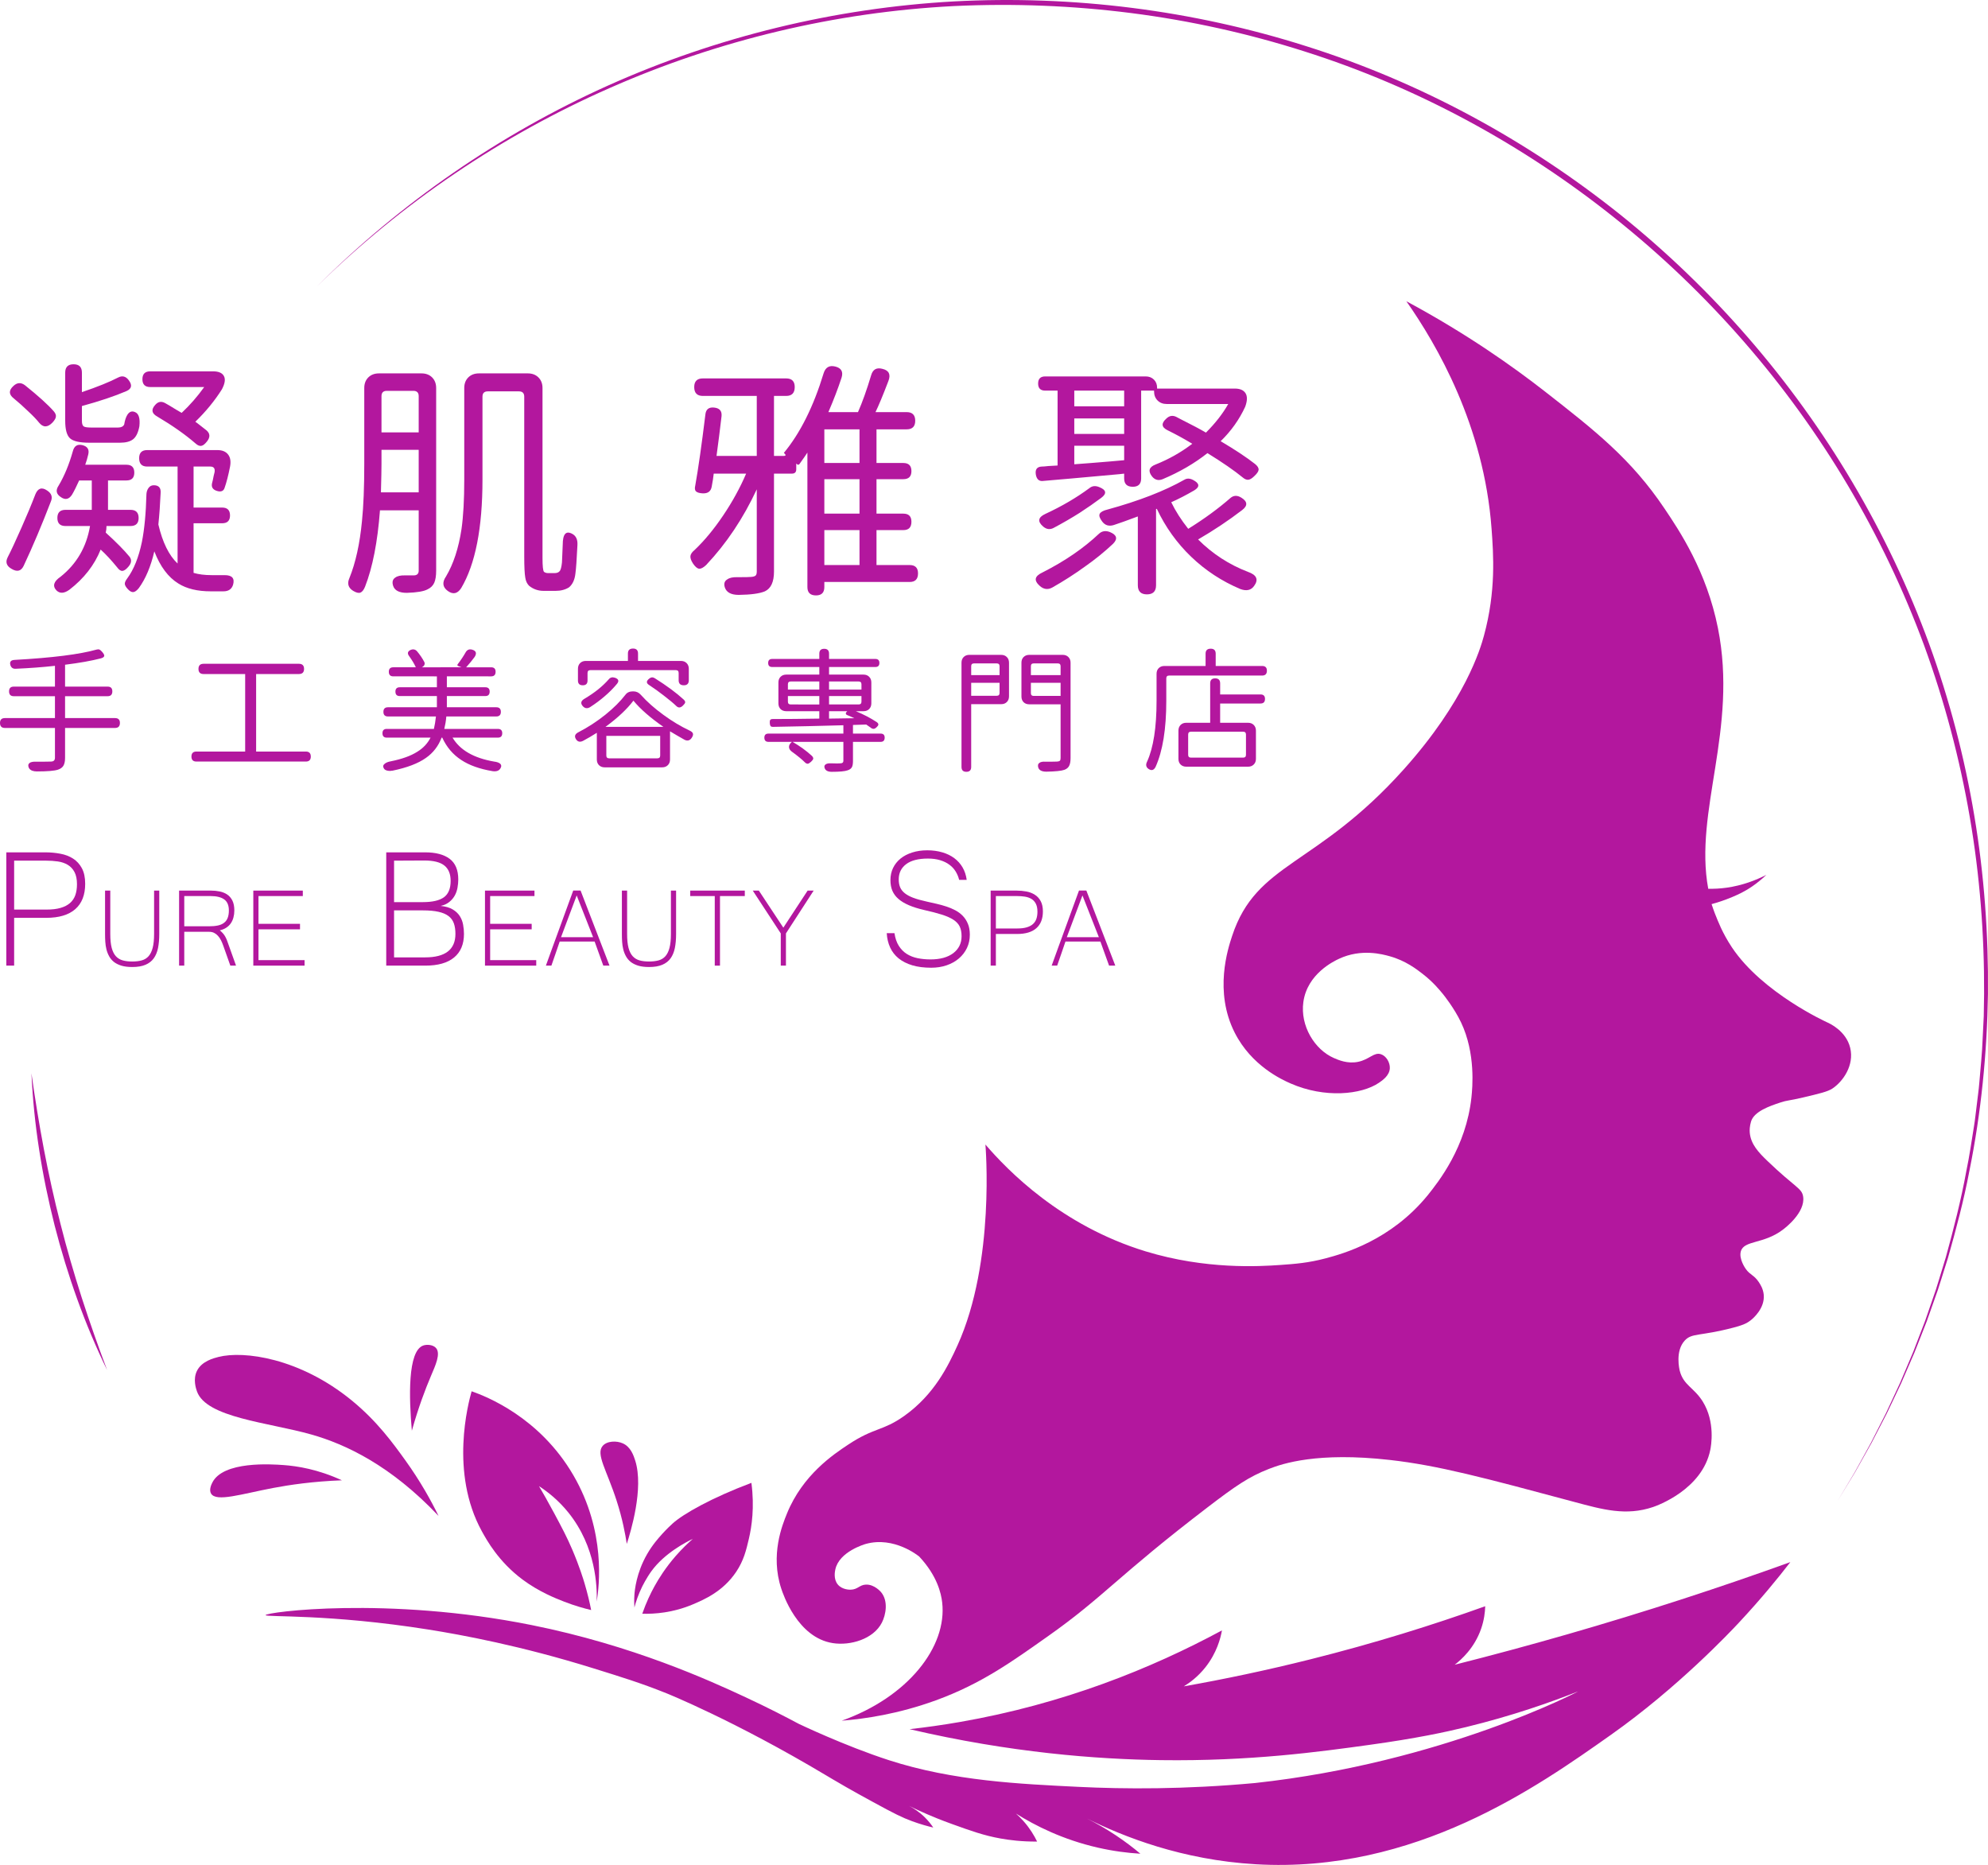 <?xml version="1.0" encoding="UTF-8" standalone="no"?>
<svg
   xmlns:dc="http://purl.org/dc/elements/1.1/"
   xmlns:cc="http://creativecommons.org/ns#"
   xmlns:rdf="http://www.w3.org/1999/02/22-rdf-syntax-ns#"
   xmlns:svg="http://www.w3.org/2000/svg"
   xmlns="http://www.w3.org/2000/svg"
   xmlns:xlink="http://www.w3.org/1999/xlink"
   xmlns:sodipodi="http://sodipodi.sourceforge.net/DTD/sodipodi-0.dtd"
   xmlns:inkscape="http://www.inkscape.org/namespaces/inkscape"
   width="654.548pt"
   height="613.943pt"
   viewBox="0 0 654.548 613.943"
   version="1.2"
   id="svg179"
   sodipodi:docname="PureBeautySpa_fanling_hk_newlogo.svg"
   inkscape:version="1.0.2 (e86c870879, 2021-01-15, custom)">
  <sodipodi:namedview
     pagecolor="#ffffff"
     bordercolor="#666666"
     borderopacity="1"
     objecttolerance="10"
     gridtolerance="10"
     guidetolerance="10"
     inkscape:pageopacity="0"
     inkscape:pageshadow="2"
     inkscape:window-width="1600"
     inkscape:window-height="837"
     id="namedview181"
     showgrid="false"
     inkscape:zoom="0.47708333"
     inkscape:cx="425.95833"
     inkscape:cy="428.33158"
     inkscape:window-x="-8"
     inkscape:window-y="-8"
     inkscape:window-maximized="1"
     inkscape:current-layer="svg179" />
  <defs
     id="defs82">
    <g
       id="g80">
      <symbol
         overflow="visible"
         id="glyph0-0">
        <path
           style="stroke:none"
           d="m 12.578,10 c -1.438,0 -2.605,-0.449 -3.5,-1.344 C 8.191,7.77 7.75,6.609 7.75,5.172 v -73.688 c 0,-1.438 0.441,-2.598 1.328,-3.484 0.895,-0.895 2.062,-1.344 3.5,-1.344 H 29.344 c 1.438,0 2.598,0.449 3.484,1.344 0.895,0.887 1.344,2.047 1.344,3.484 v 73.688 c 0,1.438 -0.449,2.598 -1.344,3.484 C 31.941,9.551 30.781,10 29.344,10 Z M 15,4.25 h 11 c 1.164,0 1.75,-0.586 1.75,-1.75 v -1 h -4.5 c -1.219,0 -1.887,-0.211 -2,-0.625 -0.105,-0.418 0.344,-0.957 1.344,-1.625 l 0.75,-0.5 c 1.27,-0.781 2.547,-1.172 3.828,-1.172 H 27.75 v -2.75 H 13.922 v 2.75 h 3.156 c 0.832,0 1.289,0.141 1.375,0.422 0.082,0.281 -0.234,0.641 -0.953,1.078 L 13.922,1.5 V 3.172 C 13.922,3.891 14.281,4.25 15,4.25 Z M 13.922,-7.078 H 27.75 V -16.5 H 13.922 Z m 4.656,-2.75 c -1.273,0 -1.906,-0.664 -1.906,-2 0,-1.281 0.633,-1.922 1.906,-1.922 h 4.516 c 1.27,0 1.906,0.641 1.906,1.922 0,1.336 -0.637,2 -1.906,2 z M 13.922,-21.5 H 27.75 v -9.422 H 19.422 V -26.25 H 22.25 v -1.25 c 0,-0.445 0.223,-0.672 0.672,-0.672 H 25 V -28 c 0,2.5 -1.305,3.75 -3.906,3.75 -2.949,0 -4.422,-1.391 -4.422,-4.172 v -2.5 h -2.75 z m 0,-11.25 H 27.75 v -8.344 H 25 v 3 c 0,0.73 -0.227,1.328 -0.672,1.797 -0.438,0.469 -1.047,0.703 -1.828,0.703 h -8.578 z m 0,-4.75 H 22.25 v -3.172 c 0,-1.781 0.891,-2.672 2.672,-2.672 H 27.75 v -2.75 H 13.922 v 2.75 h 4 c 1,0 1.5,0.5 1.5,1.5 0,1.062 -0.5,1.594 -1.5,1.594 h -4 z m 0,-10.844 H 27.75 v -2.828 h -3 c -0.719,0 -1.32,-0.234 -1.797,-0.703 C 22.484,-52.352 22.25,-52.953 22.25,-53.672 V -57 H 13.922 Z M 17,-51.172 c -0.219,0 -0.328,-0.109 -0.328,-0.328 v -2.172 c 0,-0.332 0.164,-0.5 0.5,-0.5 h 0.75 c 1,0 1.5,0.5 1.5,1.5 0,1 -0.5,1.5 -1.5,1.5 z m -3.078,-8 H 27.75 v -2.75 h -4 c -1,0 -1.5,-0.531 -1.5,-1.594 0,-1 0.5,-1.5 1.5,-1.5 h 4 v -1.656 c 0,-0.727 -0.359,-1.094 -1.078,-1.094 H 15.75 c -1.168,0 -1.75,0.586 -1.75,1.75 v 1 h 3.922 c 1,0 1.5,0.5 1.5,1.5 0,1.062 -0.5,1.594 -1.5,1.594 h -4 z m 0,0"
           id="path2" />
      </symbol>
      <symbol
         overflow="visible"
         id="glyph0-1">
        <path
           style="stroke:none"
           d="M 25.344,4.578 C 23.613,5.805 22.195,5.863 21.094,4.75 19.75,3.301 20.219,1.801 22.5,0.25 c 5.281,-4.219 8.504,-9.773 9.672,-16.672 H 24.094 c -1.781,0 -2.672,-0.883 -2.672,-2.656 0,-1.781 0.891,-2.672 2.672,-2.672 H 32.75 c 0,-0.727 0,-1.426 0,-2.094 v -7.578 h -4.156 c -0.898,2 -1.68,3.559 -2.344,4.672 -1,1.555 -2.219,1.828 -3.656,0.828 -1.562,-1 -1.812,-2.273 -0.75,-3.828 1.883,-3.164 3.438,-6.914 4.656,-11.25 0.445,-1.781 1.504,-2.461 3.172,-2.047 1.664,0.418 2.305,1.434 1.922,3.047 -0.281,1.219 -0.617,2.355 -1,3.406 h 13.578 c 1.719,0 2.578,0.867 2.578,2.594 0,1.719 -0.859,2.578 -2.578,2.578 H 38.094 V -23.75 c 0,0.668 0,1.336 0,2 H 45.5 c 1.781,0 2.672,0.891 2.672,2.672 0,1.773 -0.891,2.656 -2.672,2.656 h -7.906 c 0,0.781 -0.086,1.508 -0.25,2.172 3.438,3.117 6.047,5.758 7.828,7.922 0.781,1 0.672,2.086 -0.328,3.25 -0.73,0.887 -1.387,1.359 -1.969,1.422 -0.586,0.055 -1.18,-0.336 -1.781,-1.172 -1.898,-2.332 -3.703,-4.281 -5.422,-5.844 -2.055,5.117 -5.496,9.531 -10.328,13.25 z m 21.078,0.75 c -0.555,0.062 -1.164,-0.273 -1.828,-1 C 43.977,3.66 43.656,3.094 43.625,2.625 c -0.023,-0.469 0.242,-1.07 0.797,-1.797 2.164,-2.938 3.773,-6.938 4.828,-12 0.832,-4.164 1.332,-9.441 1.5,-15.828 0.062,-0.781 0.301,-1.445 0.719,-2 0.414,-0.562 0.984,-0.844 1.703,-0.844 1.613,0 2.363,0.836 2.25,2.5 -0.168,3.781 -0.418,7.258 -0.75,10.422 1.383,5.898 3.492,10.18 6.328,12.844 V -36 H 51 c -1.773,0 -2.656,-0.914 -2.656,-2.75 0,-1.781 0.883,-2.672 2.656,-2.672 h 23.094 c 1.613,0 2.797,0.492 3.547,1.469 0.75,0.969 0.957,2.312 0.625,4.031 -0.562,2.836 -1.148,5.109 -1.75,6.828 -0.336,1.168 -1.184,1.543 -2.547,1.125 -1.367,-0.414 -1.906,-1.258 -1.625,-2.531 0.051,-0.227 0.133,-0.562 0.25,-1 0.219,-1.164 0.41,-2.031 0.578,-2.594 C 73.398,-35.363 72.93,-36 71.766,-36 h -5.5 v 13.5 h 9.406 c 1.727,0 2.594,0.867 2.594,2.594 0,1.719 -0.867,2.578 -2.594,2.578 h -9.406 V -1 c 1.664,0.5 3.664,0.75 6,0.75 h 4.25 c 2.438,0 3.352,1.055 2.75,3.172 -0.449,1.438 -1.508,2.156 -3.172,2.156 H 71.922 C 67.535,5.078 63.977,4.219 61.25,2.5 57.914,0.445 55.281,-3.078 53.344,-8.078 52.176,-3.078 50.477,0.945 48.25,4 47.582,4.832 46.973,5.273 46.422,5.328 Z m -36.094,-8.656 c -0.836,1.773 -2.168,2.105 -4,1 -1.668,-0.945 -2.086,-2.227 -1.25,-3.844 1.062,-2.051 2.562,-5.27 4.5,-9.656 1.781,-4.008 3.312,-7.68 4.594,-11.016 0.832,-2.051 2.133,-2.469 3.906,-1.25 1.445,0.949 1.836,2.172 1.172,3.672 -2.949,7.668 -5.922,14.699 -8.922,21.094 z m 58.594,-39.516 c -0.605,0.168 -1.273,-0.082 -2,-0.75 C 63.535,-46.531 59.312,-49.5 54.25,-52.5 c -1.773,-1 -1.992,-2.25 -0.656,-3.75 0.938,-1.113 2.02,-1.336 3.25,-0.672 0.832,0.449 2.051,1.172 3.656,2.172 0.832,0.5 1.445,0.859 1.844,1.078 2.719,-2.551 5.191,-5.383 7.422,-8.5 H 52 c -1.719,0 -2.578,-0.859 -2.578,-2.578 0,-1.727 0.859,-2.594 2.578,-2.594 h 20.672 c 1.832,0 3.023,0.516 3.578,1.547 0.562,1.023 0.344,2.48 -0.656,4.375 -2.387,3.781 -5.305,7.34 -8.75,10.672 0.113,0.105 0.305,0.242 0.578,0.406 1.445,1.117 2.477,1.922 3.094,2.422 1.219,1.055 1.27,2.277 0.156,3.672 -0.668,0.836 -1.25,1.305 -1.75,1.406 z m -37,-1 c -3.168,0 -5.281,-0.484 -6.344,-1.453 C 24.523,-46.266 24,-48.195 24,-51.094 v -15.828 c 0,-1.832 0.914,-2.75 2.75,-2.75 1.832,0 2.75,0.918 2.75,2.75 V -60.5 c 5.113,-1.727 9.113,-3.344 12,-4.844 1.332,-0.664 2.473,-0.359 3.422,0.922 1.219,1.617 0.969,2.809 -0.75,3.578 -3.887,1.668 -8.777,3.309 -14.672,4.922 v 4.828 c 0,0.949 0.18,1.562 0.547,1.844 0.363,0.273 1.18,0.406 2.453,0.406 h 8.922 c 1,0 1.664,-0.332 2,-1 0.219,-1.383 0.578,-2.469 1.078,-3.25 0.664,-1 1.5,-1.273 2.5,-0.828 1.227,0.5 1.703,2.059 1.422,4.672 -0.387,2.055 -1.07,3.469 -2.047,4.25 -0.969,0.773 -2.43,1.156 -4.375,1.156 z M 19.828,-50.5 c -1.605,1.668 -3.074,1.695 -4.406,0.078 -0.836,-1.051 -2.031,-2.301 -3.594,-3.75 -1.605,-1.551 -3.188,-2.969 -4.75,-4.25 -1.668,-1.281 -1.719,-2.641 -0.156,-4.078 1.219,-1.176 2.492,-1.266 3.828,-0.266 4.383,3.512 7.551,6.375 9.5,8.594 0.562,0.668 0.785,1.277 0.672,1.828 -0.062,0.5 -0.43,1.117 -1.094,1.844 z m 0,0"
           id="path5" />
      </symbol>
      <symbol
         overflow="visible"
         id="glyph0-2">
        <path
           style="stroke:none"
           d="m 41.5,4 c -1.219,1.883 -2.695,2.203 -4.422,0.953 -1.719,-1.25 -1.914,-2.844 -0.578,-4.781 2.445,-4.113 4.145,-9.312 5.094,-15.594 0.602,-4.219 0.906,-9.633 0.906,-16.25 V -61.844 c 0,-1.445 0.441,-2.613 1.328,-3.5 0.895,-0.883 2.066,-1.328 3.516,-1.328 h 16.078 c 1.445,0 2.613,0.445 3.5,1.328 0.895,0.887 1.344,2.055 1.344,3.5 v 55.922 c 0,2.73 0.164,4.262 0.5,4.594 0.383,0.273 0.828,0.406 1.328,0.406 h 2.078 c 0.781,0 1.336,-0.191 1.672,-0.578 0.383,-0.332 0.66,-1.305 0.828,-2.922 0.062,-1 0.145,-2.941 0.25,-5.828 0,-3.551 1.055,-4.742 3.172,-3.578 1.219,0.668 1.773,1.887 1.672,3.656 C 79.535,-5.391 79.312,-2.25 79.094,-0.75 78.875,1.25 78.18,2.75 77.016,3.75 75.785,4.531 74.312,4.922 72.594,4.922 h -4 c -1.781,0 -3.367,-0.559 -4.75,-1.672 -0.668,-0.668 -1.086,-1.559 -1.25,-2.672 -0.23,-1.27 -0.344,-3.602 -0.344,-7 V -59 c 0,-1.164 -0.586,-1.75 -1.75,-1.75 H 50.25 c -1.168,0 -1.75,0.586 -1.75,1.75 v 27.328 C 48.5,-15.773 46.164,-3.883 41.5,4 Z M 8.297,5.5 c -0.586,0.219 -1.375,0.023 -2.375,-0.578 -1.617,-1 -2.031,-2.391 -1.25,-4.172 2.051,-5.051 3.438,-11.328 4.156,-18.828 0.5,-4.895 0.75,-11.148 0.75,-18.766 v -25 c 0,-1.445 0.441,-2.613 1.328,-3.5 0.895,-0.883 2.066,-1.328 3.516,-1.328 h 14 c 1.445,0 2.613,0.445 3.5,1.328 0.883,0.887 1.328,2.055 1.328,3.5 V -1.75 c 0,1.719 -0.211,3.051 -0.625,4 -0.418,0.945 -1.152,1.672 -2.203,2.172 -1.219,0.664 -3.496,1.051 -6.828,1.156 -2.512,0 -4.016,-0.777 -4.516,-2.328 C 18.691,2.031 18.914,1.141 19.75,0.578 c 0.719,-0.555 1.832,-0.801 3.344,-0.75 1,0 1.969,0 2.906,0 C 27,-0.223 27.5,-0.75 27.5,-1.75 V -21.594 H 14.75 C 13.969,-11.195 12.328,-2.805 9.828,3.578 9.391,4.641 8.879,5.281 8.297,5.5 Z m 6.781,-33 H 27.5 v -14 H 15.25 v 4.656 c 0,1.781 -0.059,4.73 -0.172,8.844 0,0.219 0,0.387 0,0.5 z M 15.25,-47.25 H 27.5 v -11.922 c 0,-1.164 -0.586,-1.75 -1.75,-1.75 H 17 c -1.168,0 -1.75,0.586 -1.75,1.75 z m 0,0"
           id="path8" />
      </symbol>
      <symbol
         overflow="visible"
         id="glyph0-3">
        <path
           style="stroke:none"
           d="m 45.422,6.422 c -1.887,0 -2.828,-0.918 -2.828,-2.75 V -40.594 c -0.5,0.781 -1.25,1.867 -2.25,3.25 -0.168,0.23 -0.281,0.398 -0.344,0.5 -0.273,0.336 -0.574,0.336 -0.906,0 L 38.922,-37 v 1.906 c 0,0.949 -0.477,1.422 -1.422,1.422 h -5.906 v 32.25 c 0,3.395 -1,5.562 -3,6.5 C 26.863,5.805 24,6.195 20,6.25 c -2.5,0 -4.027,-0.809 -4.578,-2.422 -0.398,-1.219 -0.148,-2.105 0.75,-2.656 0.77,-0.562 1.906,-0.812 3.406,-0.75 2.562,0 4.066,-0.031 4.516,-0.094 0.664,-0.055 1.133,-0.188 1.406,-0.406 0.281,-0.227 0.422,-0.676 0.422,-1.344 V -28.5 C 21.473,-18.945 15.914,-10.641 9.25,-3.578 8.301,-2.691 7.52,-2.289 6.906,-2.375 6.301,-2.457 5.641,-3.023 4.922,-4.078 4.305,-5.023 4.023,-5.832 4.078,-6.5 4.141,-7.164 4.613,-7.859 5.5,-8.578 c 3.219,-3.062 6.344,-6.844 9.375,-11.344 3.031,-4.5 5.547,-9.082 7.547,-13.75 H 11.75 c -0.117,1.168 -0.34,2.609 -0.672,4.328 -0.273,1.5 -1.242,2.227 -2.906,2.172 -1.062,-0.051 -1.805,-0.258 -2.219,-0.625 C 5.535,-28.16 5.441,-28.812 5.672,-29.75 c 1,-5.613 2.109,-13.395 3.328,-23.344 0.164,-1.719 1.109,-2.492 2.828,-2.328 1.832,0.168 2.664,1.109 2.5,2.828 -0.5,4.336 -1.055,8.699 -1.656,13.094 h 13.25 v -19.75 h -17.75 c -1.898,0 -2.844,-0.973 -2.844,-2.922 0,-1.895 0.945,-2.844 2.844,-2.844 H 35.594 c 1.883,0 2.828,0.949 2.828,2.844 0,1.949 -0.945,2.922 -2.828,2.922 h -4 V -39.5 H 34.75 c 0.832,0 0.863,-0.332 0.094,-1 5.383,-6.5 9.742,-15.223 13.078,-26.172 0.613,-2 1.906,-2.75 3.875,-2.25 1.969,0.5 2.648,1.719 2.047,3.656 -1.168,3.562 -2.617,7.344 -4.344,11.344 h 9.75 c 1.445,-3.281 2.895,-7.336 4.344,-12.172 0.551,-1.883 1.773,-2.578 3.672,-2.078 2.164,0.5 2.832,1.836 2,4 -1.781,4.668 -3.199,8.086 -4.25,10.25 h 10.25 c 1.883,0 2.828,0.949 2.828,2.844 0,1.887 -0.945,2.828 -2.828,2.828 H 65.344 v 11.078 h 8.828 c 1.781,0 2.672,0.891 2.672,2.672 0,1.773 -0.891,2.656 -2.672,2.656 H 65.344 V -20.5 h 8.828 c 1.781,0 2.672,0.891 2.672,2.672 0,1.836 -0.891,2.75 -2.672,2.75 H 65.344 v 11.5 h 10.922 c 1.832,0 2.75,0.918 2.75,2.75 0,1.883 -0.918,2.828 -2.75,2.828 h -28.094 v 1.672 c 0,1.832 -0.918,2.75 -2.75,2.75 z m 2.75,-10 H 59.75 v -11.5 H 48.172 Z m 0,-16.922 H 59.75 V -31.844 H 48.172 Z m 0,-16.672 H 59.75 V -48.25 H 48.172 Z m 0,0"
           id="path11" />
      </symbol>
      <symbol
         overflow="visible"
         id="glyph0-4">
        <path
           style="stroke:none"
           d="m 41.5,6.078 c -2,0 -3,-1 -3,-3 v -22.656 c -3.555,1.336 -6.188,2.277 -7.906,2.828 -1.617,0.5 -2.898,0.109 -3.844,-1.172 -0.836,-1.102 -1.102,-1.945 -0.797,-2.531 0.312,-0.594 1.16,-1.055 2.547,-1.391 10.332,-2.832 18.781,-6.109 25.344,-9.828 0.832,-0.5 1.773,-0.473 2.828,0.078 2.164,1.117 2.305,2.258 0.422,3.422 -2.668,1.555 -5.199,2.859 -7.594,3.922 1.395,2.887 3.258,5.805 5.594,8.75 5.281,-3.281 9.922,-6.672 13.922,-10.172 1.051,-0.883 2.242,-0.91 3.578,-0.078 2.051,1.273 2.133,2.633 0.25,4.078 -4.5,3.449 -9.336,6.672 -14.5,9.672 4.719,4.719 10.191,8.277 16.422,10.672 2.883,1 3.551,2.551 2,4.656 -1,1.395 -2.5,1.727 -4.5,1 C 66.203,1.773 60.805,-1.758 56.078,-6.281 51.359,-10.812 47.582,-16.082 44.75,-22.094 L 44.5,-22 V 3.078 c 0,2 -1,3 -3,3 z m -31.172,-2.25 c -1.438,0.781 -2.797,0.613 -4.078,-0.5 -1.055,-0.938 -1.496,-1.773 -1.328,-2.5 0.164,-0.719 0.914,-1.383 2.25,-2 7.332,-3.719 13.523,-7.969 18.578,-12.75 1,-0.883 2.195,-1.051 3.594,-0.5 2.27,0.949 2.602,2.23 1,3.844 -2.836,2.668 -5.918,5.168 -9.25,7.5 -3.449,2.5 -7.039,4.801 -10.766,6.906 z m 0.5,-19.656 c -1.219,0.668 -2.387,0.527 -3.5,-0.422 -1.938,-1.664 -1.688,-3.055 0.75,-4.172 5.395,-2.5 10.234,-5.332 14.516,-8.5 0.883,-0.719 1.938,-0.828 3.156,-0.328 2.395,0.938 2.617,2.133 0.672,3.578 -2.168,1.617 -4.531,3.258 -7.094,4.922 -2.719,1.719 -5.555,3.359 -8.5,4.922 z M 36.844,-29.344 c -1.898,0 -2.844,-0.914 -2.844,-2.75 v -1.578 c -0.336,0.055 -0.836,0.109 -1.5,0.172 -12.117,1.105 -20.559,1.855 -25.328,2.25 -1.23,0.105 -1.98,-0.594 -2.25,-2.094 -0.281,-1.719 0.383,-2.602 2,-2.656 0.438,0 1.156,-0.055 2.156,-0.172 1.332,-0.051 2.332,-0.109 3,-0.172 V -61 H 8 c -1.555,0 -2.328,-0.773 -2.328,-2.328 0,-1.562 0.773,-2.344 2.328,-2.344 h 33.094 c 1.102,0 2.004,0.352 2.703,1.047 0.695,0.688 1.047,1.59 1.047,2.703 v 0.25 h 25.578 c 1.727,0 2.91,0.516 3.547,1.547 0.633,1.023 0.594,2.508 -0.125,4.453 -1.949,4.219 -4.641,7.996 -8.078,11.328 4.719,2.781 8.492,5.281 11.328,7.5 0.832,0.668 1.223,1.309 1.172,1.922 -0.062,0.555 -0.512,1.219 -1.344,2 -0.719,0.719 -1.355,1.137 -1.906,1.25 -0.617,0.117 -1.281,-0.133 -2,-0.75 -2.781,-2.281 -6.648,-4.945 -11.594,-8 -4.281,3.387 -9.199,6.246 -14.75,8.578 -1.387,0.562 -2.555,0.262 -3.5,-0.906 -1.387,-1.781 -0.996,-3.086 1.172,-3.922 4.332,-1.719 8.359,-3.992 12.078,-6.828 -2.668,-1.613 -5.359,-3.086 -8.078,-4.422 -2.062,-1 -2.23,-2.273 -0.5,-3.828 1,-1 2.109,-1.195 3.328,-0.594 0.332,0.168 0.805,0.418 1.422,0.75 3.664,1.836 6.441,3.309 8.328,4.422 3.113,-3.113 5.562,-6.254 7.344,-9.422 H 48 c -1.219,0 -2.219,-0.383 -3,-1.156 -0.773,-0.781 -1.156,-1.781 -1.156,-3 V -61 h -4.25 v 28.906 c 0,1.836 -0.918,2.75 -2.75,2.75 z M 17.578,-36.75 c 1.164,-0.113 3.031,-0.254 5.594,-0.422 C 28.004,-37.555 31.613,-37.863 34,-38.094 v -4.75 H 17.578 Z m 0,-10 H 34 v -5.094 H 17.578 Z m 0,-9.094 H 34 V -61 H 17.578 Z m 0,0"
           id="path14" />
      </symbol>
      <symbol
         overflow="visible"
         id="glyph1-0">
        <path
           style="stroke:none"
           d="m 6.719,5.328 c -0.773,0 -1.398,-0.242 -1.875,-0.719 C 4.375,4.141 4.141,3.52 4.141,2.75 v -39.297 c 0,-0.77 0.234,-1.391 0.703,-1.859 0.477,-0.477 1.102,-0.719 1.875,-0.719 h 8.922 c 0.77,0 1.391,0.242 1.859,0.719 0.477,0.469 0.719,1.09 0.719,1.859 V 2.75 c 0,0.77 -0.242,1.391 -0.719,1.859 -0.469,0.477 -1.09,0.719 -1.859,0.719 z M 8,2.266 h 5.875 c 0.613,0 0.922,-0.312 0.922,-0.938 V 0.797 H 12.406 c -0.656,0 -1.016,-0.109 -1.078,-0.328 -0.055,-0.219 0.188,-0.508 0.719,-0.875 l 0.406,-0.266 c 0.676,-0.414 1.352,-0.625 2.031,-0.625 h 0.312 V -2.75 h -7.375 v 1.453 h 1.688 c 0.445,0 0.691,0.078 0.734,0.234 0.039,0.148 -0.133,0.34 -0.516,0.578 l -1.906,1.281 V 1.688 C 7.422,2.07 7.613,2.266 8,2.266 Z M 7.422,-3.781 h 7.375 v -5.016 h -7.375 z M 9.906,-5.25 c -0.68,0 -1.016,-0.352 -1.016,-1.062 0,-0.676 0.336,-1.016 1.016,-1.016 h 2.406 c 0.688,0 1.031,0.34 1.031,1.016 0,0.711 -0.344,1.062 -1.031,1.062 z m -2.484,-6.219 h 7.375 v -5.016 h -4.438 V -14 H 11.875 v -0.672 c 0,-0.238 0.113,-0.359 0.344,-0.359 h 1.125 v 0.094 c 0,1.336 -0.699,2 -2.094,2 -1.574,0 -2.359,-0.738 -2.359,-2.219 v -1.328 h -1.469 z m 0,-6 h 7.375 v -4.453 H 13.344 v 1.609 c 0,0.387 -0.121,0.703 -0.359,0.953 -0.242,0.25 -0.57,0.375 -0.984,0.375 H 7.422 Z m 0,-2.531 H 11.875 v -1.688 c 0,-0.945 0.473,-1.422 1.422,-1.422 h 1.5 v -1.469 h -7.375 v 1.469 H 9.562 c 0.531,0 0.797,0.266 0.797,0.797 0,0.562 -0.266,0.844 -0.797,0.844 H 7.422 Z m 0,-5.781 h 7.375 v -1.516 h -1.594 c -0.387,0 -0.703,-0.125 -0.953,-0.375 -0.25,-0.25 -0.375,-0.566 -0.375,-0.953 v -1.781 H 7.422 Z M 9.062,-27.297 c -0.117,0 -0.172,-0.055 -0.172,-0.172 V -28.625 c 0,-0.176 0.086,-0.266 0.266,-0.266 H 9.562 c 0.531,0 0.797,0.266 0.797,0.797 0,0.531 -0.266,0.797 -0.797,0.797 z M 7.422,-31.562 h 7.375 v -1.469 h -2.125 c -0.531,0 -0.797,-0.281 -0.797,-0.844 0,-0.531 0.266,-0.797 0.797,-0.797 h 2.125 V -35.562 c 0,-0.383 -0.195,-0.578 -0.578,-0.578 h -5.812 c -0.625,0 -0.938,0.312 -0.938,0.938 v 0.531 H 9.562 c 0.531,0 0.797,0.266 0.797,0.797 0,0.562 -0.266,0.844 -0.797,0.844 H 7.422 Z m 0,0"
           id="path17" />
      </symbol>
      <symbol
         overflow="visible"
         id="glyph1-1">
        <path
           style="stroke:none"
           d="M 14.625,3.25 C 14.062,3.25 13.539,3.16 13.062,2.984 12.531,2.742 12.176,2.414 12,2 11.707,1.32 11.812,0.801 12.312,0.438 12.727,0.145 13.379,0.016 14.266,0.047 17.141,0.047 18.816,0.031 19.297,0 20.18,0 20.625,-0.414 20.625,-1.25 v -9.812 H 4.141 c -1.074,0 -1.609,-0.551 -1.609,-1.656 0,-1.062 0.535,-1.594 1.609,-1.594 H 20.625 v -7.203 H 7.062 c -1.031,0 -1.547,-0.531 -1.547,-1.594 0,-1.039 0.516,-1.562 1.547,-1.562 H 20.625 v -6.844 c -4.062,0.449 -8.391,0.773 -12.984,0.969 -0.855,0.031 -1.418,-0.363 -1.688,-1.188 -0.324,-1.102 0.148,-1.68 1.422,-1.734 12.383,-0.688 21.363,-1.816 26.938,-3.391 0.383,-0.113 0.711,-0.113 0.984,0 0.207,0.094 0.473,0.32 0.797,0.672 0.531,0.594 0.785,1.055 0.766,1.375 -0.031,0.367 -0.406,0.648 -1.125,0.844 -3.105,0.805 -7.031,1.5 -11.781,2.094 v 7.203 H 37.969 c 1.031,0 1.547,0.523 1.547,1.562 0,1.062 -0.516,1.594 -1.547,1.594 H 23.953 V -14.312 H 40.406 c 1.07,0 1.609,0.531 1.609,1.594 0,1.105 -0.539,1.656 -1.609,1.656 H 23.953 v 9.859 c 0,1.156 -0.195,2.031 -0.578,2.625 -0.355,0.562 -0.945,0.977 -1.766,1.25 C 20.453,3.055 18.125,3.25 14.625,3.25 Z m 0,0"
           id="path20" />
      </symbol>
      <symbol
         overflow="visible"
         id="glyph1-2">
        <path
           style="stroke:none"
           d="M 4.266,0 C 3.172,0 2.625,-0.547 2.625,-1.641 c 0,-1.102 0.547,-1.656 1.641,-1.656 H 20.312 V -28.812 H 6.625 c -1.125,0 -1.688,-0.562 -1.688,-1.688 0,-1.125 0.562,-1.688 1.688,-1.688 H 38 c 1.133,0 1.703,0.562 1.703,1.688 0,1.125 -0.57,1.688 -1.703,1.688 H 23.922 V -3.297 H 40.281 c 1.094,0 1.641,0.555 1.641,1.656 C 41.922,-0.547 41.375,0 40.281,0 Z m 0,0"
           id="path23" />
      </symbol>
      <symbol
         overflow="visible"
         id="glyph1-3">
        <path
           style="stroke:none"
           d="M 41.344,2.359 C 40.863,3.066 40.02,3.332 38.812,3.156 34.57,2.445 31.133,1.219 28.5,-0.531 25.77,-2.312 23.691,-4.758 22.266,-7.875 h -0.219 c -1.062,2.793 -2.781,5.016 -5.156,6.672 -2.555,1.812 -6.199,3.207 -10.938,4.188 C 5.359,3.098 4.812,3.109 4.312,3.016 3.656,2.898 3.223,2.633 3.016,2.219 2.66,1.625 2.781,1.109 3.375,0.672 3.82,0.316 4.488,0.062 5.375,-0.094 9.02,-0.832 11.895,-1.867 14,-3.203 15.957,-4.391 17.426,-5.945 18.406,-7.875 H 4 C 3.051,-7.875 2.578,-8.359 2.578,-9.328 2.578,-10.273 3.051,-10.75 4,-10.75 H 19.516 C 19.805,-12 20.031,-13.363 20.188,-14.844 H 4.406 c -1.012,0 -1.516,-0.504 -1.516,-1.516 0,-1.008 0.504,-1.516 1.516,-1.516 H 20.5 v -3.688 H 8.266 c -0.949,0 -1.422,-0.488 -1.422,-1.469 0,-0.945 0.473,-1.422 1.422,-1.422 H 20.5 v -3.594 H 6.141 c -0.98,0 -1.469,-0.504 -1.469,-1.516 0,-0.977 0.488,-1.469 1.469,-1.469 H 13.562 c -0.512,-1.125 -1.227,-2.32 -2.141,-3.594 -0.773,-0.977 -0.578,-1.707 0.578,-2.188 0.707,-0.258 1.332,-0.125 1.875,0.406 1.031,1.219 1.859,2.434 2.484,3.641 0.145,0.305 0.156,0.609 0.031,0.922 -0.117,0.305 -0.367,0.559 -0.75,0.766 l -0.125,0.047 H 28.625 l -0.969,-0.359 c -0.449,-0.145 -0.539,-0.379 -0.266,-0.703 1,-1.301 1.883,-2.633 2.656,-4 0.508,-0.77 1.223,-1.008 2.141,-0.719 1.238,0.387 1.488,1.172 0.75,2.359 -0.805,1.094 -1.734,2.234 -2.797,3.422 h 8.219 c 0.977,0 1.469,0.492 1.469,1.469 0,1.012 -0.492,1.516 -1.469,1.516 H 23.781 v 3.594 h 12.672 c 0.945,0 1.422,0.477 1.422,1.422 0,0.98 -0.477,1.469 -1.422,1.469 H 23.781 v 3.688 h 16.266 c 1.008,0 1.516,0.508 1.516,1.516 0,1.012 -0.508,1.516 -1.516,1.516 h -16.438 c -0.125,1.418 -0.352,2.781 -0.672,4.094 h 17.641 c 0.957,0 1.438,0.477 1.438,1.422 0,0.969 -0.48,1.453 -1.438,1.453 H 25.656 c 2.426,4.094 6.973,6.719 13.641,7.875 0.945,0.113 1.629,0.352 2.047,0.719 0.445,0.438 0.445,0.984 0,1.641 z m 0,0"
           id="path26" />
      </symbol>
      <symbol
         overflow="visible"
         id="glyph1-4">
        <path
           style="stroke:none"
           d="m 12.797,1.906 c -0.773,0 -1.398,-0.242 -1.875,-0.719 C 10.453,0.719 10.219,0.098 10.219,-0.672 V -9.469 C 8.676,-8.488 7.18,-7.613 5.734,-6.844 4.723,-6.312 3.938,-6.473 3.375,-7.328 2.727,-8.305 3.008,-9.094 4.219,-9.688 c 3.051,-1.57 5.988,-3.484 8.812,-5.734 C 15.75,-17.617 17.953,-19.812 19.641,-22 20.18,-22.738 21,-23.109 22.094,-23.109 h 0.141 c 0.969,0 1.781,0.371 2.438,1.109 2.07,2.312 4.562,4.523 7.469,6.625 2.781,2.043 5.641,3.762 8.578,5.156 0.656,0.293 1.035,0.633 1.141,1.016 0.102,0.387 -0.039,0.859 -0.422,1.422 -0.594,0.867 -1.367,1.074 -2.312,0.625 -1.543,-0.863 -3.148,-1.797 -4.812,-2.797 v 9.281 c 0,0.77 -0.242,1.391 -0.719,1.859 -0.469,0.477 -1.09,0.719 -1.859,0.719 z m 1.469,-2.969 h 15.875 c 0.625,0 0.938,-0.312 0.938,-0.938 V -8.453 H 13.344 V -2 c 0,0.625 0.305,0.938 0.922,0.938 z M 13.062,-11.422 h 19.078 c -4.324,-3 -7.617,-5.875 -9.875,-8.625 -2.125,2.812 -5.195,5.688 -9.203,8.625 z M 8,-17.922 C 7.113,-17.379 6.328,-17.469 5.641,-18.188 4.754,-19.156 4.945,-20 6.219,-20.719 c 3.258,-1.926 5.898,-4.047 7.922,-6.359 0.5,-0.613 1.164,-0.789 2,-0.531 1.27,0.418 1.488,1.117 0.656,2.094 -1.211,1.449 -2.555,2.797 -4.031,4.047 C 11.336,-20.227 9.75,-19.047 8,-17.922 Z m 30.547,-0.484 c -0.773,0.742 -1.484,0.789 -2.141,0.141 -0.949,-0.914 -2.312,-2.055 -4.094,-3.422 -1.512,-1.188 -3.141,-2.359 -4.891,-3.516 -0.949,-0.594 -0.961,-1.273 -0.031,-2.047 0.613,-0.531 1.234,-0.602 1.859,-0.219 3.969,2.492 7.156,4.844 9.562,7.062 0.383,0.355 0.547,0.684 0.484,0.984 -0.062,0.262 -0.312,0.602 -0.75,1.016 z M 5.594,-25.109 C 4.531,-25.109 4,-25.629 4,-26.672 v -3.875 c 0,-0.758 0.234,-1.379 0.703,-1.859 0.477,-0.477 1.102,-0.719 1.875,-0.719 h 13.875 v -2.438 c 0,-1.094 0.562,-1.641 1.688,-1.641 1.094,0 1.641,0.547 1.641,1.641 v 2.438 h 14.141 c 0.77,0 1.391,0.242 1.859,0.719 0.477,0.48 0.719,1.102 0.719,1.859 v 3.781 c 0,1.105 -0.547,1.656 -1.641,1.656 -1.137,0 -1.703,-0.551 -1.703,-1.656 v -2.391 c 0,-0.625 -0.309,-0.938 -0.922,-0.938 H 8.094 c -0.625,0 -0.938,0.312 -0.938,0.938 v 2.484 c 0,1.043 -0.523,1.562 -1.562,1.562 z m 0,0"
           id="path29" />
      </symbol>
      <symbol
         overflow="visible"
         id="glyph1-5">
        <path
           style="stroke:none"
           d="m 24.625,3.375 c -1.242,0 -2.012,-0.387 -2.312,-1.156 -0.242,-0.594 -0.121,-1.039 0.359,-1.328 0.352,-0.242 0.914,-0.344 1.688,-0.312 1.656,0.062 2.723,0.062 3.203,0 0.594,-0.031 0.891,-0.297 0.891,-0.797 V -6.484 H 11.734 C 14.16,-5.066 16.25,-3.555 18,-1.953 c 0.383,0.355 0.562,0.695 0.531,1.016 -0.055,0.273 -0.289,0.602 -0.703,0.984 -0.418,0.383 -0.773,0.609 -1.062,0.672 -0.367,0.02 -0.727,-0.164 -1.078,-0.547 -0.918,-0.914 -2.25,-2.008 -4,-3.281 -0.711,-0.477 -1.09,-1.008 -1.141,-1.594 -0.043,-0.594 0.25,-1.16 0.875,-1.703 l 0.094,-0.078 H 3.781 c -0.898,0 -1.344,-0.461 -1.344,-1.391 0,-0.883 0.445,-1.328 1.344,-1.328 h 24.672 v -2.75 c -8,0.23 -15.719,0.406 -23.156,0.531 -0.418,0 -0.695,-0.094 -0.828,-0.281 -0.137,-0.195 -0.219,-0.523 -0.25,-0.984 -0.031,-0.457 0.016,-0.789 0.141,-1 C 4.504,-13.895 4.785,-14 5.203,-14 c 4.445,0 9.555,-0.047 15.328,-0.141 v -2.438 H 9.641 c -0.773,0 -1.398,-0.234 -1.875,-0.703 -0.469,-0.477 -0.703,-1.102 -0.703,-1.875 v -6.891 c 0,-0.77 0.234,-1.391 0.703,-1.859 0.477,-0.477 1.102,-0.719 1.875,-0.719 H 20.531 v -2.5 H 5.016 c -0.887,0 -1.328,-0.441 -1.328,-1.328 0,-0.883 0.441,-1.328 1.328,-1.328 H 20.531 v -1.734 c 0,-1.07 0.535,-1.609 1.609,-1.609 1.062,0 1.594,0.539 1.594,1.609 v 1.734 h 15.25 c 0.883,0 1.328,0.445 1.328,1.328 0,0.887 -0.445,1.328 -1.328,1.328 h -15.25 v 2.5 h 11.344 c 0.77,0 1.391,0.242 1.859,0.719 0.477,0.469 0.719,1.09 0.719,1.859 v 6.891 c 0,0.773 -0.242,1.398 -0.719,1.875 -0.469,0.469 -1.09,0.703 -1.859,0.703 h -2.531 c 2.508,1.031 4.805,2.23 6.891,3.594 0.383,0.273 0.562,0.555 0.531,0.844 -0.031,0.242 -0.242,0.539 -0.625,0.891 -0.562,0.562 -1.156,0.625 -1.781,0.188 -0.031,-0.031 -0.09,-0.078 -0.172,-0.141 -0.625,-0.445 -1.102,-0.773 -1.422,-0.984 l -4.359,0.141 v 2.844 h 9.109 c 0.883,0 1.328,0.445 1.328,1.328 0,0.93 -0.445,1.391 -1.328,1.391 h -9.109 v 6.344 c 0,0.895 -0.121,1.562 -0.359,2 -0.273,0.477 -0.746,0.82 -1.422,1.031 C 28.961,3.211 27.227,3.375 24.625,3.375 Z m -0.891,-17.516 8.312,-0.125 C 31.691,-14.441 31.176,-14.68 30.5,-14.984 30.195,-15.098 29.973,-15.188 29.828,-15.25 c -0.324,-0.113 -0.512,-0.281 -0.562,-0.5 -0.043,-0.227 0.086,-0.473 0.391,-0.734 l 0.078,-0.094 h -6 z m -12.625,-4.656 H 20.531 V -21.562 H 10.188 v 1.828 c 0,0.625 0.305,0.938 0.922,0.938 z m 12.625,0 h 9.734 c 0.625,0 0.938,-0.312 0.938,-0.938 V -21.562 H 23.734 Z M 10.188,-23.688 h 10.344 v -2.672 h -9.422 c -0.617,0 -0.922,0.312 -0.922,0.938 z m 13.547,0 H 34.406 v -1.734 c 0,-0.625 -0.312,-0.938 -0.938,-0.938 h -9.734 z m 0,0"
           id="path32" />
      </symbol>
      <symbol
         overflow="visible"
         id="glyph1-6">
        <path
           style="stroke:none"
           d="M 6,3.375 C 4.938,3.375 4.406,2.844 4.406,1.781 v -34.328 c 0,-0.77 0.234,-1.391 0.703,-1.859 0.477,-0.477 1.102,-0.719 1.875,-0.719 H 17.469 c 0.77,0 1.391,0.242 1.859,0.719 0.477,0.469 0.719,1.09 0.719,1.859 v 11.078 c 0,0.773 -0.242,1.398 -0.719,1.875 -0.469,0.469 -1.09,0.703 -1.859,0.703 h -9.875 V 1.781 C 7.594,2.844 7.062,3.375 6,3.375 Z M 32.359,3.328 C 30.879,3.328 29.988,2.883 29.688,2 29.457,1.258 29.594,0.727 30.094,0.406 c 0.414,-0.305 1.082,-0.422 2,-0.359 2.133,0 3.41,-0.016 3.828,-0.047 0.414,-0.031 0.703,-0.117 0.859,-0.266 0.164,-0.145 0.25,-0.441 0.25,-0.891 v -17.688 h -10.312 c -0.773,0 -1.398,-0.234 -1.875,-0.703 -0.469,-0.477 -0.703,-1.102 -0.703,-1.875 v -11.125 c 0,-0.77 0.234,-1.391 0.703,-1.859 0.477,-0.477 1.102,-0.719 1.875,-0.719 h 11.016 c 0.77,0 1.391,0.242 1.859,0.719 0.477,0.469 0.719,1.09 0.719,1.859 V -1.156 c 0,1.125 -0.156,1.984 -0.469,2.578 -0.305,0.594 -0.824,1.023 -1.562,1.297 -0.98,0.352 -2.953,0.555 -5.922,0.609 z m -4.172,-24.938 h 8.844 v -4.312 H 27.25 v 3.391 c 0,0.617 0.312,0.922 0.938,0.922 z M 7.594,-21.656 H 16 c 0.625,0 0.938,-0.305 0.938,-0.922 v -3.344 H 7.594 Z m 0,-6.797 h 9.344 v -2.938 C 16.938,-32.004 16.625,-32.312 16,-32.312 H 8.531 c -0.625,0 -0.938,0.309 -0.938,0.922 z m 19.656,0 h 9.781 v -2.938 c 0,-0.613 -0.312,-0.922 -0.938,-0.922 H 28.188 c -0.625,0 -0.938,0.309 -0.938,0.922 z m 0,0"
           id="path35" />
      </symbol>
      <symbol
         overflow="visible"
         id="glyph1-7">
        <path
           style="stroke:none"
           d="M 5.375,1.734 C 4.812,2.859 4.039,3.094 3.062,2.438 2.207,1.852 2.047,1.039 2.578,0 4.648,-4.562 5.688,-11.227 5.688,-20 v -8.891 c 0,-0.77 0.234,-1.391 0.703,-1.859 0.477,-0.477 1.102,-0.719 1.875,-0.719 h 13.562 v -4.047 c 0,-1.094 0.562,-1.641 1.688,-1.641 1.094,0 1.641,0.547 1.641,1.641 v 4.047 h 15.297 c 1.039,0 1.562,0.516 1.562,1.547 0,1.074 -0.523,1.609 -1.562,1.609 h -30.625 c -0.625,0 -0.938,0.309 -0.938,0.922 V -20 c 0,9.273 -1.172,16.516 -3.516,21.734 z M 15.469,1.688 c -0.773,0 -1.398,-0.242 -1.875,-0.719 C 13.125,0.5 12.891,-0.117 12.891,-0.891 V -10.188 c 0,-0.758 0.234,-1.379 0.703,-1.859 0.477,-0.477 1.102,-0.719 1.875,-0.719 h 7.875 v -12.969 c 0,-1.102 0.547,-1.656 1.641,-1.656 1.094,0 1.641,0.555 1.641,1.656 v 3.641 h 13.297 c 0.977,0 1.469,0.492 1.469,1.469 0,1.012 -0.492,1.516 -1.469,1.516 H 26.625 v 6.344 h 9.203 c 0.77,0 1.391,0.242 1.859,0.719 0.477,0.48 0.719,1.102 0.719,1.859 v 9.297 C 38.406,-0.117 38.164,0.5 37.688,0.969 37.219,1.445 36.598,1.688 35.828,1.688 Z m 1.562,-2.984 H 34.188 c 0.625,0 0.938,-0.305 0.938,-0.922 v -6.672 c 0,-0.625 -0.312,-0.938 -0.938,-0.938 H 17.031 c -0.625,0 -0.938,0.312 -0.938,0.938 v 6.672 c 0,0.617 0.312,0.922 0.938,0.922 z m 0,0"
           id="path38" />
      </symbol>
      <symbol
         overflow="visible"
         id="glyph2-0">
        <path
           style="stroke:none"
           d="M 2.938,0 V -49.766 H 20.625 V 0 Z M 5.891,-3.094 H 17.656 v -43.562 H 5.891 Z m 0,0"
           id="path41" />
      </symbol>
      <symbol
         overflow="visible"
         id="glyph2-1">
        <path
           style="stroke:none"
           d="M 4.609,-37.297 H 17.438 c 1.719,0 3.367,0.152 4.953,0.453 1.594,0.293 2.992,0.828 4.203,1.609 1.219,0.781 2.188,1.844 2.906,3.188 0.719,1.344 1.078,3.047 1.078,5.109 0,3.656 -1.09,6.438 -3.266,8.344 -2.18,1.906 -5.367,2.859 -9.562,2.859 H 7.188 V 0 H 4.609 Z m 2.578,18.844 h 10.672 c 1.801,0 3.332,-0.18 4.594,-0.547 1.27,-0.363 2.305,-0.895 3.109,-1.594 0.812,-0.707 1.398,-1.578 1.766,-2.609 0.363,-1.039 0.547,-2.238 0.547,-3.594 0,-1.664 -0.277,-3.008 -0.828,-4.031 -0.543,-1.02 -1.281,-1.805 -2.219,-2.359 -0.938,-0.562 -2.023,-0.93 -3.25,-1.109 -1.219,-0.176 -2.508,-0.266 -3.859,-0.266 H 7.188 Z m 0,0"
           id="path44" />
      </symbol>
      <symbol
         overflow="visible"
         id="glyph2-2">
        <path
           style="stroke:none"
           d="m 30.234,-10.453 c 0,3.387 -1.086,5.977 -3.25,7.766 C 24.828,-0.895 21.656,0 17.469,0 H 4.641 V -37.297 H 17.406 c 3.539,0 6.25,0.715 8.125,2.141 1.883,1.418 2.828,3.68 2.828,6.781 0,0.867 -0.086,1.762 -0.25,2.688 -0.156,0.918 -0.449,1.773 -0.875,2.562 -0.43,0.793 -1.023,1.5 -1.781,2.125 -0.75,0.625 -1.715,1.074 -2.891,1.344 1.656,0.168 2.977,0.555 3.969,1.156 1,0.594 1.773,1.324 2.328,2.188 0.551,0.867 0.914,1.812 1.094,2.844 0.188,1.031 0.281,2.039 0.281,3.016 z M 7.219,-2.719 H 17.438 c 6.656,0 9.984,-2.578 9.984,-7.734 0,-1.344 -0.172,-2.5 -0.516,-3.469 -0.344,-0.977 -0.934,-1.781 -1.766,-2.406 -0.824,-0.625 -1.918,-1.086 -3.281,-1.391 -1.367,-0.312 -3.078,-0.469 -5.141,-0.469 h -9.5 z m 0,-18.188 h 9.469 c 3.145,0 5.457,-0.531 6.938,-1.594 1.477,-1.07 2.219,-2.867 2.219,-5.391 0,-2.27 -0.688,-3.957 -2.062,-5.062 -1.375,-1.102 -3.578,-1.656 -6.609,-1.656 L 7.219,-34.562 Z m 0,0"
           id="path47" />
      </symbol>
      <symbol
         overflow="visible"
         id="glyph2-3">
        <path
           style="stroke:none"
           d="m 17.562,0.688 c -2.387,0 -4.469,-0.266 -6.25,-0.797 -1.781,-0.539 -3.281,-1.301 -4.5,-2.281 C 5.602,-3.379 4.676,-4.57 4.031,-5.969 3.383,-7.375 3.008,-8.945 2.906,-10.688 h 2.547 c 0.25,1.68 0.727,3.074 1.438,4.188 0.707,1.105 1.582,1.992 2.625,2.656 1.051,0.656 2.238,1.121 3.562,1.391 1.332,0.273 2.754,0.406 4.266,0.406 1.562,0 2.973,-0.172 4.234,-0.516 1.258,-0.352 2.332,-0.863 3.219,-1.531 0.895,-0.676 1.578,-1.484 2.047,-2.422 0.469,-0.945 0.703,-2.008 0.703,-3.188 0,-1.25 -0.203,-2.301 -0.609,-3.156 -0.406,-0.852 -1.094,-1.598 -2.062,-2.234 -0.969,-0.633 -2.246,-1.203 -3.828,-1.703 -1.574,-0.5 -3.531,-1.008 -5.875,-1.531 -1.93,-0.445 -3.586,-0.969 -4.969,-1.562 -1.387,-0.594 -2.531,-1.281 -3.438,-2.062 -0.898,-0.781 -1.562,-1.676 -2,-2.688 -0.43,-1.008 -0.641,-2.188 -0.641,-3.531 0,-1.445 0.285,-2.77 0.859,-3.969 0.582,-1.207 1.406,-2.242 2.469,-3.109 1.07,-0.863 2.352,-1.531 3.844,-2 1.488,-0.477 3.141,-0.719 4.953,-0.719 1.801,0 3.453,0.227 4.953,0.672 1.508,0.438 2.828,1.078 3.953,1.922 1.125,0.836 2.035,1.855 2.734,3.062 0.695,1.199 1.145,2.559 1.344,4.078 H 26.75 c -0.242,-1 -0.633,-1.93 -1.172,-2.797 -0.531,-0.863 -1.227,-1.602 -2.078,-2.219 -0.844,-0.625 -1.855,-1.113 -3.031,-1.469 -1.168,-0.352 -2.5,-0.531 -4,-0.531 -3.156,0 -5.547,0.617 -7.172,1.844 -1.625,1.219 -2.438,2.898 -2.438,5.031 0,0.98 0.148,1.836 0.453,2.562 0.301,0.73 0.812,1.387 1.531,1.969 0.719,0.574 1.664,1.086 2.844,1.531 1.188,0.438 2.66,0.852 4.422,1.234 1.031,0.23 2.094,0.469 3.188,0.719 1.102,0.25 2.176,0.547 3.219,0.891 1.039,0.336 2.031,0.75 2.969,1.25 0.945,0.5 1.77,1.117 2.469,1.844 0.695,0.719 1.254,1.586 1.672,2.594 0.426,1.012 0.641,2.211 0.641,3.594 0,1.594 -0.32,3.059 -0.953,4.391 -0.637,1.324 -1.523,2.469 -2.656,3.438 -1.125,0.961 -2.469,1.711 -4.031,2.25 C 21.07,0.422 19.383,0.688 17.562,0.688 Z m 0,0"
           id="path50" />
      </symbol>
      <symbol
         overflow="visible"
         id="glyph3-0">
        <path
           style="stroke:none"
           d="M 1.938,0 V -32.953 H 13.656 V 0 Z M 3.906,-2.047 H 11.688 V -30.906 H 3.906 Z m 0,0"
           id="path53" />
      </symbol>
      <symbol
         overflow="visible"
         id="glyph3-1">
        <path
           style="stroke:none"
           d="M 11.969,0.453 C 10.57,0.453 9.379,0.301 8.391,0 7.398,-0.312 6.578,-0.727 5.922,-1.25 5.273,-1.781 4.758,-2.398 4.375,-3.109 3.988,-3.816 3.695,-4.566 3.5,-5.359 3.301,-6.16 3.176,-6.988 3.125,-7.844 3.07,-8.707 3.047,-9.547 3.047,-10.359 v -14.344 h 1.719 v 14.281 c 0,1.875 0.156,3.406 0.469,4.594 0.32,1.18 0.789,2.102 1.406,2.766 0.625,0.656 1.379,1.105 2.266,1.344 0.895,0.242 1.914,0.359 3.062,0.359 1.164,0 2.203,-0.117 3.109,-0.359 0.906,-0.238 1.66,-0.691 2.266,-1.359 0.602,-0.664 1.062,-1.586 1.375,-2.766 0.312,-1.176 0.469,-2.703 0.469,-4.578 v -14.281 h 1.703 v 14.344 c 0,1.699 -0.137,3.219 -0.406,4.562 -0.273,1.336 -0.742,2.465 -1.406,3.391 -0.668,0.93 -1.578,1.637 -2.734,2.125 -1.148,0.488 -2.605,0.734 -4.375,0.734 z m 0,0"
           id="path56" />
      </symbol>
      <symbol
         overflow="visible"
         id="glyph3-2">
        <path
           style="stroke:none"
           d="m 21.781,0 h -1.875 l -2.328,-6.562 c -0.219,-0.633 -0.469,-1.227 -0.75,-1.781 -0.281,-0.562 -0.609,-1.047 -0.984,-1.453 -0.367,-0.414 -0.789,-0.742 -1.266,-0.984 -0.469,-0.238 -1.027,-0.359 -1.672,-0.359 H 4.734 V 0 H 3.031 v -24.703 h 10.516 c 0.977,0 1.926,0.094 2.844,0.281 0.926,0.188 1.75,0.523 2.469,1 0.719,0.48 1.289,1.148 1.719,2 0.426,0.855 0.641,1.945 0.641,3.266 0,0.824 -0.102,1.594 -0.297,2.312 -0.188,0.711 -0.48,1.352 -0.875,1.922 -0.387,0.562 -0.887,1.043 -1.5,1.438 -0.605,0.398 -1.309,0.684 -2.109,0.859 0.438,0.367 0.797,0.715 1.078,1.047 0.289,0.336 0.535,0.688 0.734,1.062 0.207,0.375 0.395,0.789 0.562,1.234 0.164,0.449 0.352,0.969 0.562,1.562 z M 4.734,-12.953 h 8.109 c 1.156,0 2.145,-0.086 2.969,-0.266 0.82,-0.176 1.5,-0.473 2.031,-0.891 0.539,-0.414 0.938,-0.953 1.188,-1.609 0.258,-0.664 0.391,-1.477 0.391,-2.438 0,-1.695 -0.512,-2.91 -1.531,-3.641 -1.012,-0.738 -2.527,-1.109 -4.547,-1.109 H 4.734 Z m 0,0"
           id="path59" />
      </symbol>
      <symbol
         overflow="visible"
         id="glyph3-3">
        <path
           style="stroke:none"
           d="m 19.953,0 h -16.875 V -24.703 H 19.375 v 1.797 H 4.781 v 9.141 h 13.672 v 1.812 H 4.781 V -1.812 h 15.172 z m 0,0"
           id="path62" />
      </symbol>
      <symbol
         overflow="visible"
         id="glyph3-4">
        <path
           style="stroke:none"
           d=""
           id="path65" />
      </symbol>
      <symbol
         overflow="visible"
         id="glyph3-5">
        <path
           style="stroke:none"
           d="M 21.531,0 H 19.484 L 16.625,-7.938 h -11.5 c -0.418,1.25 -0.871,2.574 -1.359,3.969 -0.48,1.387 -0.938,2.711 -1.375,3.969 h -1.812 c 0.77,-2.133 1.523,-4.223 2.266,-6.266 0.75,-2.051 1.492,-4.086 2.234,-6.109 0.738,-2.02 1.477,-4.051 2.219,-6.094 0.75,-2.051 1.508,-4.133 2.281,-6.25 H 12 Z m -5.406,-9.359 -5.406,-13.75 -5.156,13.75 z m 0,0"
           id="path68" />
      </symbol>
      <symbol
         overflow="visible"
         id="glyph3-6">
        <path
           style="stroke:none"
           d="M 19.125,-22.906 H 10.953 V 0 H 9.234 V -22.906 H 1.156 v -1.797 H 19.125 Z m 0,0"
           id="path71" />
      </symbol>
      <symbol
         overflow="visible"
         id="glyph3-7">
        <path
           style="stroke:none"
           d="m 21.078,-24.703 -9.125,14.094 V 0 H 10.25 v -10.609 l -9.219,-14.094 h 2 l 8.062,12.203 8,-12.203 z m 0,0"
           id="path74" />
      </symbol>
      <symbol
         overflow="visible"
         id="glyph3-8">
        <path
           style="stroke:none"
           d="m 3.047,-24.703 h 8.5 c 1.133,0 2.227,0.102 3.281,0.297 1.051,0.199 1.977,0.559 2.781,1.078 0.812,0.512 1.453,1.215 1.922,2.109 0.477,0.887 0.719,2.012 0.719,3.375 0,2.418 -0.727,4.262 -2.172,5.531 -1.438,1.262 -3.543,1.891 -6.312,1.891 h -7 V 0 h -1.719 z m 1.719,12.469 h 7.062 c 1.188,0 2.195,-0.117 3.031,-0.359 0.844,-0.238 1.531,-0.586 2.062,-1.047 0.539,-0.469 0.93,-1.047 1.172,-1.734 0.238,-0.688 0.359,-1.477 0.359,-2.375 0,-1.102 -0.184,-1.992 -0.547,-2.672 -0.355,-0.676 -0.844,-1.195 -1.469,-1.562 -0.617,-0.363 -1.328,-0.609 -2.141,-0.734 -0.812,-0.125 -1.668,-0.188 -2.562,-0.188 h -6.969 z m 0,0"
           id="path77" />
      </symbol>
    </g>
  </defs>
  <g
     id="surface7077"
     transform="translate(-220.531,-218.751)">
    <path
       style="fill:#b3179e;fill-opacity:1;fill-rule:nonzero;stroke:none"
       d="m 432,750 c 4.027,0.113 10.129,-0.297 16.762,-3.129 3.637,-1.551 9.816,-4.191 14.145,-10.648 2.516,-3.75 3.32,-7.184 4.188,-10.887 0.945,-4.027 1.898,-10.398 0.836,-18.422 -13.133,4.934 -22.457,10.223 -25.961,13.398 -1.793,1.625 -3.348,3.348 -3.348,3.348 -1.328,1.473 -3.258,3.637 -5.023,6.699 -3.57,6.195 -4.086,11.945 -4.188,13.402 -0.125,1.758 -0.07,3.215 0,4.184 0.477,-1.828 1.258,-4.254 2.59,-6.945 0,0 1.34,-2.707 3,-5 4.34,-5.992 11.613,-9.676 13.672,-10.664 -1.59,1.379 -3.574,3.258 -5.672,5.664 -3.387,3.887 -5.625,7.512 -7,10 -1.277,2.32 -2.734,5.336 -4,9"
       id="path84" />
    <path
       style="fill:#b3179e;fill-opacity:1;fill-rule:nonzero;stroke:none"
       d="m 375.812,676.766 c -1.098,3.879 -7.246,26.789 3.352,46.059 1.625,2.957 5.512,10.027 13.398,15.91 5.395,4.023 10.949,6.219 13.766,7.312 3.508,1.359 6.574,2.203 8.844,2.738 C 414.707,746.438 414.02,743.438 413,740 c -0.418,-1.406 -1.707,-5.625 -4,-11 -1.828,-4.289 -3.434,-7.281 -5.957,-12 -2.008,-3.75 -3.766,-6.824 -5.043,-9 2.953,1.914 6.438,4.691 9.637,8.648 9.215,11.418 9.5,24.59 9.363,29.352 0.812,-5.02 3.109,-23.047 -7.691,-41.598 -11.172,-19.199 -28.824,-26 -33.496,-27.637"
       id="path86" />
    <path
       style="fill:#b3179e;fill-opacity:1;fill-rule:nonzero;stroke:none"
       d="m 426.898,727.012 c 1.238,-3.82 5.691,-18.277 2.773,-27.453 -0.523,-1.637 -1.461,-4.449 -4.031,-5.625 -2.086,-0.957 -5.281,-0.855 -6.699,0.836 -2.281,2.719 1.367,7.977 4.605,18.004 1.945,6.02 2.875,11.082 3.352,14.238"
       id="path88" />
    <path
       style="fill:#b3179e;fill-opacity:1;fill-rule:nonzero;stroke:none"
       d="m 364.926,717.801 c -2.359,-4.84 -5.91,-11.324 -11.031,-18.434 -3.953,-5.48 -9.195,-12.75 -17.523,-19.562 -17.18,-14.055 -35.598,-16.441 -43.883,-14.348 -1.625,0.41 -5.547,1.402 -7.121,4.609 -1.359,2.77 -0.297,5.836 0,6.699 3.027,8.727 23.605,10.246 37.688,14.234 11.102,3.148 26.031,10.055 41.871,26.801"
       id="path90" />
    <path
       style="fill:#b3179e;fill-opacity:1;fill-rule:nonzero;stroke:none"
       d="m 356.133,689.746 c -0.934,-10.602 -1.457,-26.277 3.77,-28.055 1.176,-0.398 3.203,-0.289 4.188,0.836 1.617,1.859 -0.215,5.777 -1.676,9.211 -1.801,4.234 -4.102,10.242 -6.281,18.008"
       id="path92" />
    <path
       style="fill:#b3179e;fill-opacity:1;fill-rule:nonzero;stroke:none"
       d="m 333.102,706.074 c -7.855,-3.613 -14.668,-4.699 -19.258,-5.023 -3.82,-0.27 -19.938,-1.414 -23.449,5.863 -0.262,0.539 -1.113,2.301 -0.363,3.547 1.715,2.844 10.062,0.098 20.461,-1.871 5.336,-1.012 13.027,-2.16 22.609,-2.516"
       id="path94" />
    <path
       style="fill:#b3179e;fill-opacity:1;fill-rule:nonzero;stroke:none"
       d="m 307.98,750.461 c -0.012,0.711 20.957,-0.445 53.691,4.758 10.66,1.691 30.379,5.305 54.328,12.781 9.09,2.84 15.348,4.73 23.996,8.199 0,0 22.352,8.969 52.555,27.023 0.562,0.336 3.047,1.816 6.449,3.777 2.668,1.535 4.777,2.691 9,5 7.051,3.855 9.625,5.121 12.848,6.305 2.895,1.062 5.348,1.707 6.961,2.082 C 527.125,819.363 526.207,818.184 525,817 c -1.844,-1.812 -3.711,-2.984 -5.148,-3.73 1.531,0.75 3.574,1.711 6.016,2.762 1.652,0.715 4.449,1.883 8.117,3.203 6.305,2.27 10.488,3.777 16.016,4.766 2.867,0.512 6.957,1.043 12,1 -0.961,-1.98 -2.375,-4.348 -4.461,-6.707 -0.848,-0.957 -1.699,-1.789 -2.512,-2.512 6.312,3.965 15.391,8.574 26.973,11.219 5.098,1.164 9.82,1.75 14,2 -2.309,-1.941 -4.973,-3.98 -8,-6 -3.367,-2.242 -6.586,-4.066 -9.527,-5.547 11.914,5.91 31.156,13.598 55.52,15.016 52.441,3.051 92.73,-25.508 116.996,-42.648 21.938,-15.5 39.184,-33.793 42.012,-36.82 7.277,-7.789 12.961,-14.766 17,-20 -11.348,4.094 -23.016,8.102 -35,12 -26.051,8.473 -51.281,15.672 -75.516,21.789 2.148,-1.645 6.492,-5.461 8.711,-11.867 0.98,-2.832 1.285,-5.406 1.34,-7.395 C 692.137,753.766 672.926,759.758 652,765 c -14.539,3.645 -28.48,6.562 -41.703,8.906 1.934,-1.176 4.641,-3.152 7.117,-6.277 3.746,-4.73 4.984,-9.574 5.445,-12.145 -23.32,12.574 -52.195,24.223 -86.258,30.148 C 530.941,786.617 525.406,787.398 520,788 c 33.195,7.758 61.656,9.91 82.758,10.195 29.387,0.395 52.074,-2.73 68.672,-5.027 15.398,-2.129 24.91,-4.172 31.82,-5.859 15.234,-3.719 27.738,-8.121 36.848,-11.727 0.418,-0.164 -44.469,23.438 -106.352,30.148 -23.199,2.133 -43,2.008 -58.203,1.258 -18.914,-0.938 -41.086,-1.887 -62.391,-8.793 -14.586,-4.73 -29.684,-11.973 -29.684,-11.973 -4.195,-2.246 -10.18,-5.34 -17.496,-8.746 -11.812,-5.504 -37.105,-17.059 -70.383,-23.742 -47.699,-9.582 -87.598,-4.258 -87.609,-3.273"
       id="path96" />
    <path
       style="fill:#b3179e;fill-opacity:1;fill-rule:nonzero;stroke:none"
       d="m 829.707,563.711 c -1.34,-5.562 -6.758,-8.031 -7.539,-8.375 0,0 -21.355,-9.633 -31.402,-24.703 -0.789,-1.188 -1.465,-2.309 -2.043,-3.352 -1.27,-2.281 -2.051,-4.105 -2.641,-5.508 -0.598,-1.406 -1.309,-3.219 -2.016,-5.379 1.746,-0.473 4.156,-1.219 6.934,-2.395 0.449,-0.191 1.656,-0.703 2.84,-1.301 2.016,-1.023 4.98,-2.809 8.266,-5.941 -3.402,1.742 -7.863,3.496 -13.129,4.23 -2.168,0.305 -4.176,0.391 -6.012,0.348 -4.734,-25.609 9.855,-52.395 3.195,-85.805 -3.738,-18.742 -12.66,-32.023 -17.59,-39.359 -10.996,-16.375 -22.973,-25.727 -39.355,-38.523 -10.547,-8.234 -25.781,-19.051 -45.645,-29.727 10.016,14.297 25.574,40.934 28.059,74.949 0.605,8.332 1.512,20.391 -2.516,35.172 -1.152,4.242 -6.168,21.41 -26.379,43.969 -28.895,32.25 -48.484,30.469 -56.527,54.852 -1.391,4.211 -6.02,18.27 0.84,31.824 5.527,10.926 15.5,15.465 18.422,16.746 11.25,4.93 23.301,3.699 29.059,-0.215 1.145,-0.781 3.496,-2.367 3.602,-4.809 0.082,-1.875 -1.172,-4.031 -2.93,-4.605 -2.309,-0.754 -3.805,1.754 -7.539,2.512 -3.465,0.703 -6.434,-0.594 -7.953,-1.258 -6.34,-2.762 -11.129,-10.586 -10.051,-18.422 1.281,-9.336 10.113,-13.48 11.723,-14.238 7.355,-3.453 14.387,-1.496 16.75,-0.836 5.215,1.453 8.82,4.254 10.887,5.863 3.332,2.59 5.434,5.145 6.699,6.699 0.18,0.219 3.609,4.477 5.863,9.211 4.852,10.191 3.754,21.555 3.422,24.664 -1.762,16.434 -10.859,27.805 -14.422,32.262 h -0.004 C 678.477,627.082 662.898,631.438 657,633 c -5.723,1.516 -10.109,1.844 -14.945,2.184 -6.828,0.477 -24.508,1.566 -44.32,-4.48 -27.883,-8.508 -45.504,-26.727 -52.758,-35.172 0,0 3.348,38.523 -9.211,66.16 -3.059,6.727 -7.621,16.141 -17.48,23.16 -7.156,5.094 -9.84,3.727 -18.531,9.5 -4.789,3.18 -14.914,9.906 -20.098,22.609 -1.555,3.805 -5.57,13.645 -1.895,24.773 0.562,1.715 5.324,16.129 16.969,17.938 5.809,0.902 13.406,-1.324 16.164,-6.758 1.289,-2.535 2.172,-7.051 -0.254,-9.992 -0.125,-0.148 -2.234,-2.637 -5.023,-2.512 -2.133,0.094 -2.648,1.617 -5.027,1.676 -0.32,0.008 -2.742,0.027 -4.188,-1.676 -1.535,-1.812 -0.969,-4.41 -0.836,-5.023 1.277,-5.844 9.66,-8.27 10.051,-8.375 9.301,-2.566 17.25,3.906 17.586,4.188 5.906,6.332 7.191,12.098 7.535,15.074 1.695,14.637 -11.324,31.188 -33.078,38.941 7.527,-0.598 18.52,-2.168 30.984,-6.699 15.031,-5.469 25.168,-12.824 36.852,-21.062 18.516,-13.055 22.902,-19.77 52.758,-42.586 9.031,-6.902 13.43,-9.957 20.098,-12.559 4.406,-1.723 15.918,-5.633 39.777,-2.934 15.938,1.805 30.945,5.832 60.715,13.816 9.383,2.52 17.051,4.691 25.961,1.676 1.242,-0.418 16.195,-5.723 18.84,-18.84 0.227,-1.121 1.742,-9.113 -2.508,-15.914 -2.879,-4.598 -6.293,-5.293 -7.539,-10.047 -0.109,-0.41 -1.625,-6.547 1.676,-10.051 2.359,-2.504 4.965,-1.316 15.91,-4.188 2.684,-0.703 4.25,-1.227 5.863,-2.512 0.496,-0.395 4.641,-3.801 4.184,-8.375 -0.195,-1.992 -1.195,-3.477 -1.672,-4.188 -1.516,-2.254 -2.801,-2.273 -4.188,-4.188 -0.164,-0.223 -2.387,-3.352 -1.676,-5.863 1.055,-3.711 7.488,-2.32 13.82,-7.117 0.738,-0.559 7.461,-5.648 6.699,-10.887 -0.414,-2.832 -2.617,-2.973 -11.727,-11.723 -2.906,-2.793 -5.508,-5.492 -5.852,-9.352 -0.074,-0.82 -0.039,-2.098 0.41,-3.629 0.996,-3.398 6.238,-5.148 9.629,-6.281 2.418,-0.809 2.648,-0.52 7.539,-1.676 5.395,-1.273 8.094,-1.91 9.629,-2.93 3.484,-2.312 7.246,-7.641 5.863,-13.398"
       id="path98" />
    <g
       style="fill:#b3179e;fill-opacity:1"
       id="g102">
      <use
         xlink:href="#glyph0-1"
         x="218"
         y="408.342"
         id="use100"
         width="100%"
         height="100%" />
    </g>
    <g
       style="fill:#b3179e;fill-opacity:1"
       id="g106">
      <use
         xlink:href="#glyph0-2"
         x="330.887"
         y="408.342"
         id="use104"
         width="100%"
         height="100%" />
    </g>
    <g
       style="fill:#b3179e;fill-opacity:1"
       id="g110">
      <use
         xlink:href="#glyph0-3"
         x="443.774"
         y="408.342"
         id="use108"
         width="100%"
         height="100%" />
    </g>
    <g
       style="fill:#b3179e;fill-opacity:1"
       id="g114">
      <use
         xlink:href="#glyph0-4"
         x="556.661"
         y="408.342"
         id="use112"
         width="100%"
         height="100%" />
    </g>
    <g
       style="fill:#b3179e;fill-opacity:1"
       id="g130">
      <use
         xlink:href="#glyph1-1"
         x="218"
         y="469.459"
         id="use116"
         width="100%"
         height="100%" />
      <use
         xlink:href="#glyph1-2"
         x="280.94"
         y="469.459"
         id="use118"
         width="100%"
         height="100%" />
      <use
         xlink:href="#glyph1-3"
         x="343.88"
         y="469.459"
         id="use120"
         width="100%"
         height="100%" />
      <use
         xlink:href="#glyph1-4"
         x="406.82"
         y="469.459"
         id="use122"
         width="100%"
         height="100%" />
      <use
         xlink:href="#glyph1-5"
         x="469.76"
         y="469.459"
         id="use124"
         width="100%"
         height="100%" />
      <use
         xlink:href="#glyph1-6"
         x="532.7"
         y="469.459"
         id="use126"
         width="100%"
         height="100%" />
      <use
         xlink:href="#glyph1-7"
         x="595.64"
         y="469.459"
         id="use128"
         width="100%"
         height="100%" />
    </g>
    <g
       style="fill:#b3179e;fill-opacity:1"
       id="g134">
      <use
         xlink:href="#glyph2-1"
         x="218"
         y="536.642"
         id="use132"
         width="100%"
         height="100%" />
    </g>
    <g
       style="fill:#b3179e;fill-opacity:1"
       id="g144">
      <use
         xlink:href="#glyph3-1"
         x="252.075"
         y="536.642"
         id="use136"
         width="100%"
         height="100%" />
      <use
         xlink:href="#glyph3-2"
         x="276.465"
         y="536.642"
         id="use138"
         width="100%"
         height="100%" />
      <use
         xlink:href="#glyph3-3"
         x="300.855"
         y="536.642"
         id="use140"
         width="100%"
         height="100%" />
      <use
         xlink:href="#glyph3-4"
         x="323.41"
         y="536.642"
         id="use142"
         width="100%"
         height="100%" />
    </g>
    <g
       style="fill:#b3179e;fill-opacity:1"
       id="g148">
      <use
         xlink:href="#glyph2-2"
         x="343.058"
         y="536.642"
         id="use146"
         width="100%"
         height="100%" />
    </g>
    <g
       style="fill:#b3179e;fill-opacity:1"
       id="g162">
      <use
         xlink:href="#glyph3-3"
         x="377.132"
         y="536.642"
         id="use150"
         width="100%"
         height="100%" />
      <use
         xlink:href="#glyph3-5"
         x="399.686"
         y="536.642"
         id="use152"
         width="100%"
         height="100%" />
      <use
         xlink:href="#glyph3-1"
         x="422.24"
         y="536.642"
         id="use154"
         width="100%"
         height="100%" />
      <use
         xlink:href="#glyph3-6"
         x="446.63"
         y="536.642"
         id="use156"
         width="100%"
         height="100%" />
      <use
         xlink:href="#glyph3-7"
         x="467.349"
         y="536.642"
         id="use158"
         width="100%"
         height="100%" />
      <use
         xlink:href="#glyph3-4"
         x="489.903"
         y="536.642"
         id="use160"
         width="100%"
         height="100%" />
    </g>
    <g
       style="fill:#b3179e;fill-opacity:1"
       id="g166">
      <use
         xlink:href="#glyph2-3"
         x="509.582"
         y="536.642"
         id="use164"
         width="100%"
         height="100%" />
    </g>
    <g
       style="fill:#b3179e;fill-opacity:1"
       id="g172">
      <use
         xlink:href="#glyph3-8"
         x="543.657"
         y="536.642"
         id="use168"
         width="100%"
         height="100%" />
      <use
         xlink:href="#glyph3-5"
         x="566.211"
         y="536.642"
         id="use170"
         width="100%"
         height="100%" />
    </g>
    <path
       style="fill:#b3179e;fill-opacity:1;fill-rule:nonzero;stroke:none"
       d="m 324.805,313.117 c 27.668,-27.652 60.395,-50.266 96.129,-66.301 35.742,-16.004 74.445,-25.41 113.598,-27.598 39.145,-2.094 78.676,2.852 116.059,14.73 37.422,11.797 72.504,30.797 103.152,55.254 30.629,24.512 56.762,54.602 76.723,88.363 9.984,16.875 18.449,34.652 25.203,53.066 6.723,18.426 11.711,37.473 14.926,56.805 3.234,19.332 4.656,38.945 4.469,58.539 -0.305,19.586 -2.246,39.16 -6.133,58.359 -1.824,9.625 -4.352,19.098 -7.027,28.508 l -2.203,7.004 -1.113,3.5 -1.223,3.461 -2.449,6.918 -2.684,6.832 -1.348,3.41 -1.457,3.367 -2.922,6.734 -3.145,6.629 -1.578,3.312 -1.684,3.258 -3.375,6.512 -3.59,6.398 -1.797,3.195 -1.902,3.133 -3.812,6.27 3.758,-6.297 1.875,-3.152 1.773,-3.211 3.535,-6.422 3.316,-6.539 1.656,-3.266 1.547,-3.324 3.09,-6.648 2.859,-6.746 1.43,-3.375 1.312,-3.422 2.625,-6.84 2.387,-6.926 1.191,-3.465 1.082,-3.5 2.141,-7.004 c 2.59,-9.414 5.031,-18.883 6.77,-28.492 1.004,-4.777 1.684,-9.617 2.469,-14.434 0.41,-2.402 0.625,-4.84 0.949,-7.258 0.27,-2.426 0.648,-4.836 0.836,-7.27 0.398,-4.863 0.934,-9.719 1.102,-14.598 l 0.359,-7.312 0.113,-7.32 c 0.098,-19.512 -1.406,-39.035 -4.723,-58.262 -3.301,-19.223 -8.336,-38.145 -15.027,-56.469 -6.75,-18.301 -15.195,-35.969 -25.145,-52.734 C 809,344.953 782.965,315.086 752.496,290.766 722.074,266.41 687.23,247.465 650.035,235.68 c -18.574,-5.93 -37.691,-10.152 -57.031,-12.625 -19.344,-2.461 -38.902,-3.234 -58.395,-2.305 -38.977,1.988 -77.562,11.188 -113.281,26.953 -35.758,15.691 -68.629,37.992 -96.523,65.414"
       id="path174" />
    <path
       style="fill:#b3179e;fill-opacity:1;fill-rule:nonzero;stroke:none"
       d="m 255.812,669.801 c -7.414,-15.188 -13.086,-31.238 -17.297,-47.633 -2.074,-8.207 -3.801,-16.508 -5.082,-24.871 -1.309,-8.359 -2.156,-16.789 -2.551,-25.227 1.168,8.367 2.531,16.688 4.09,24.961 1.586,8.27 3.387,16.492 5.48,24.641 2.059,8.16 4.418,16.238 6.984,24.262 2.594,8.012 5.387,15.965 8.375,23.867"
       id="path176" />
  </g>
</svg>
